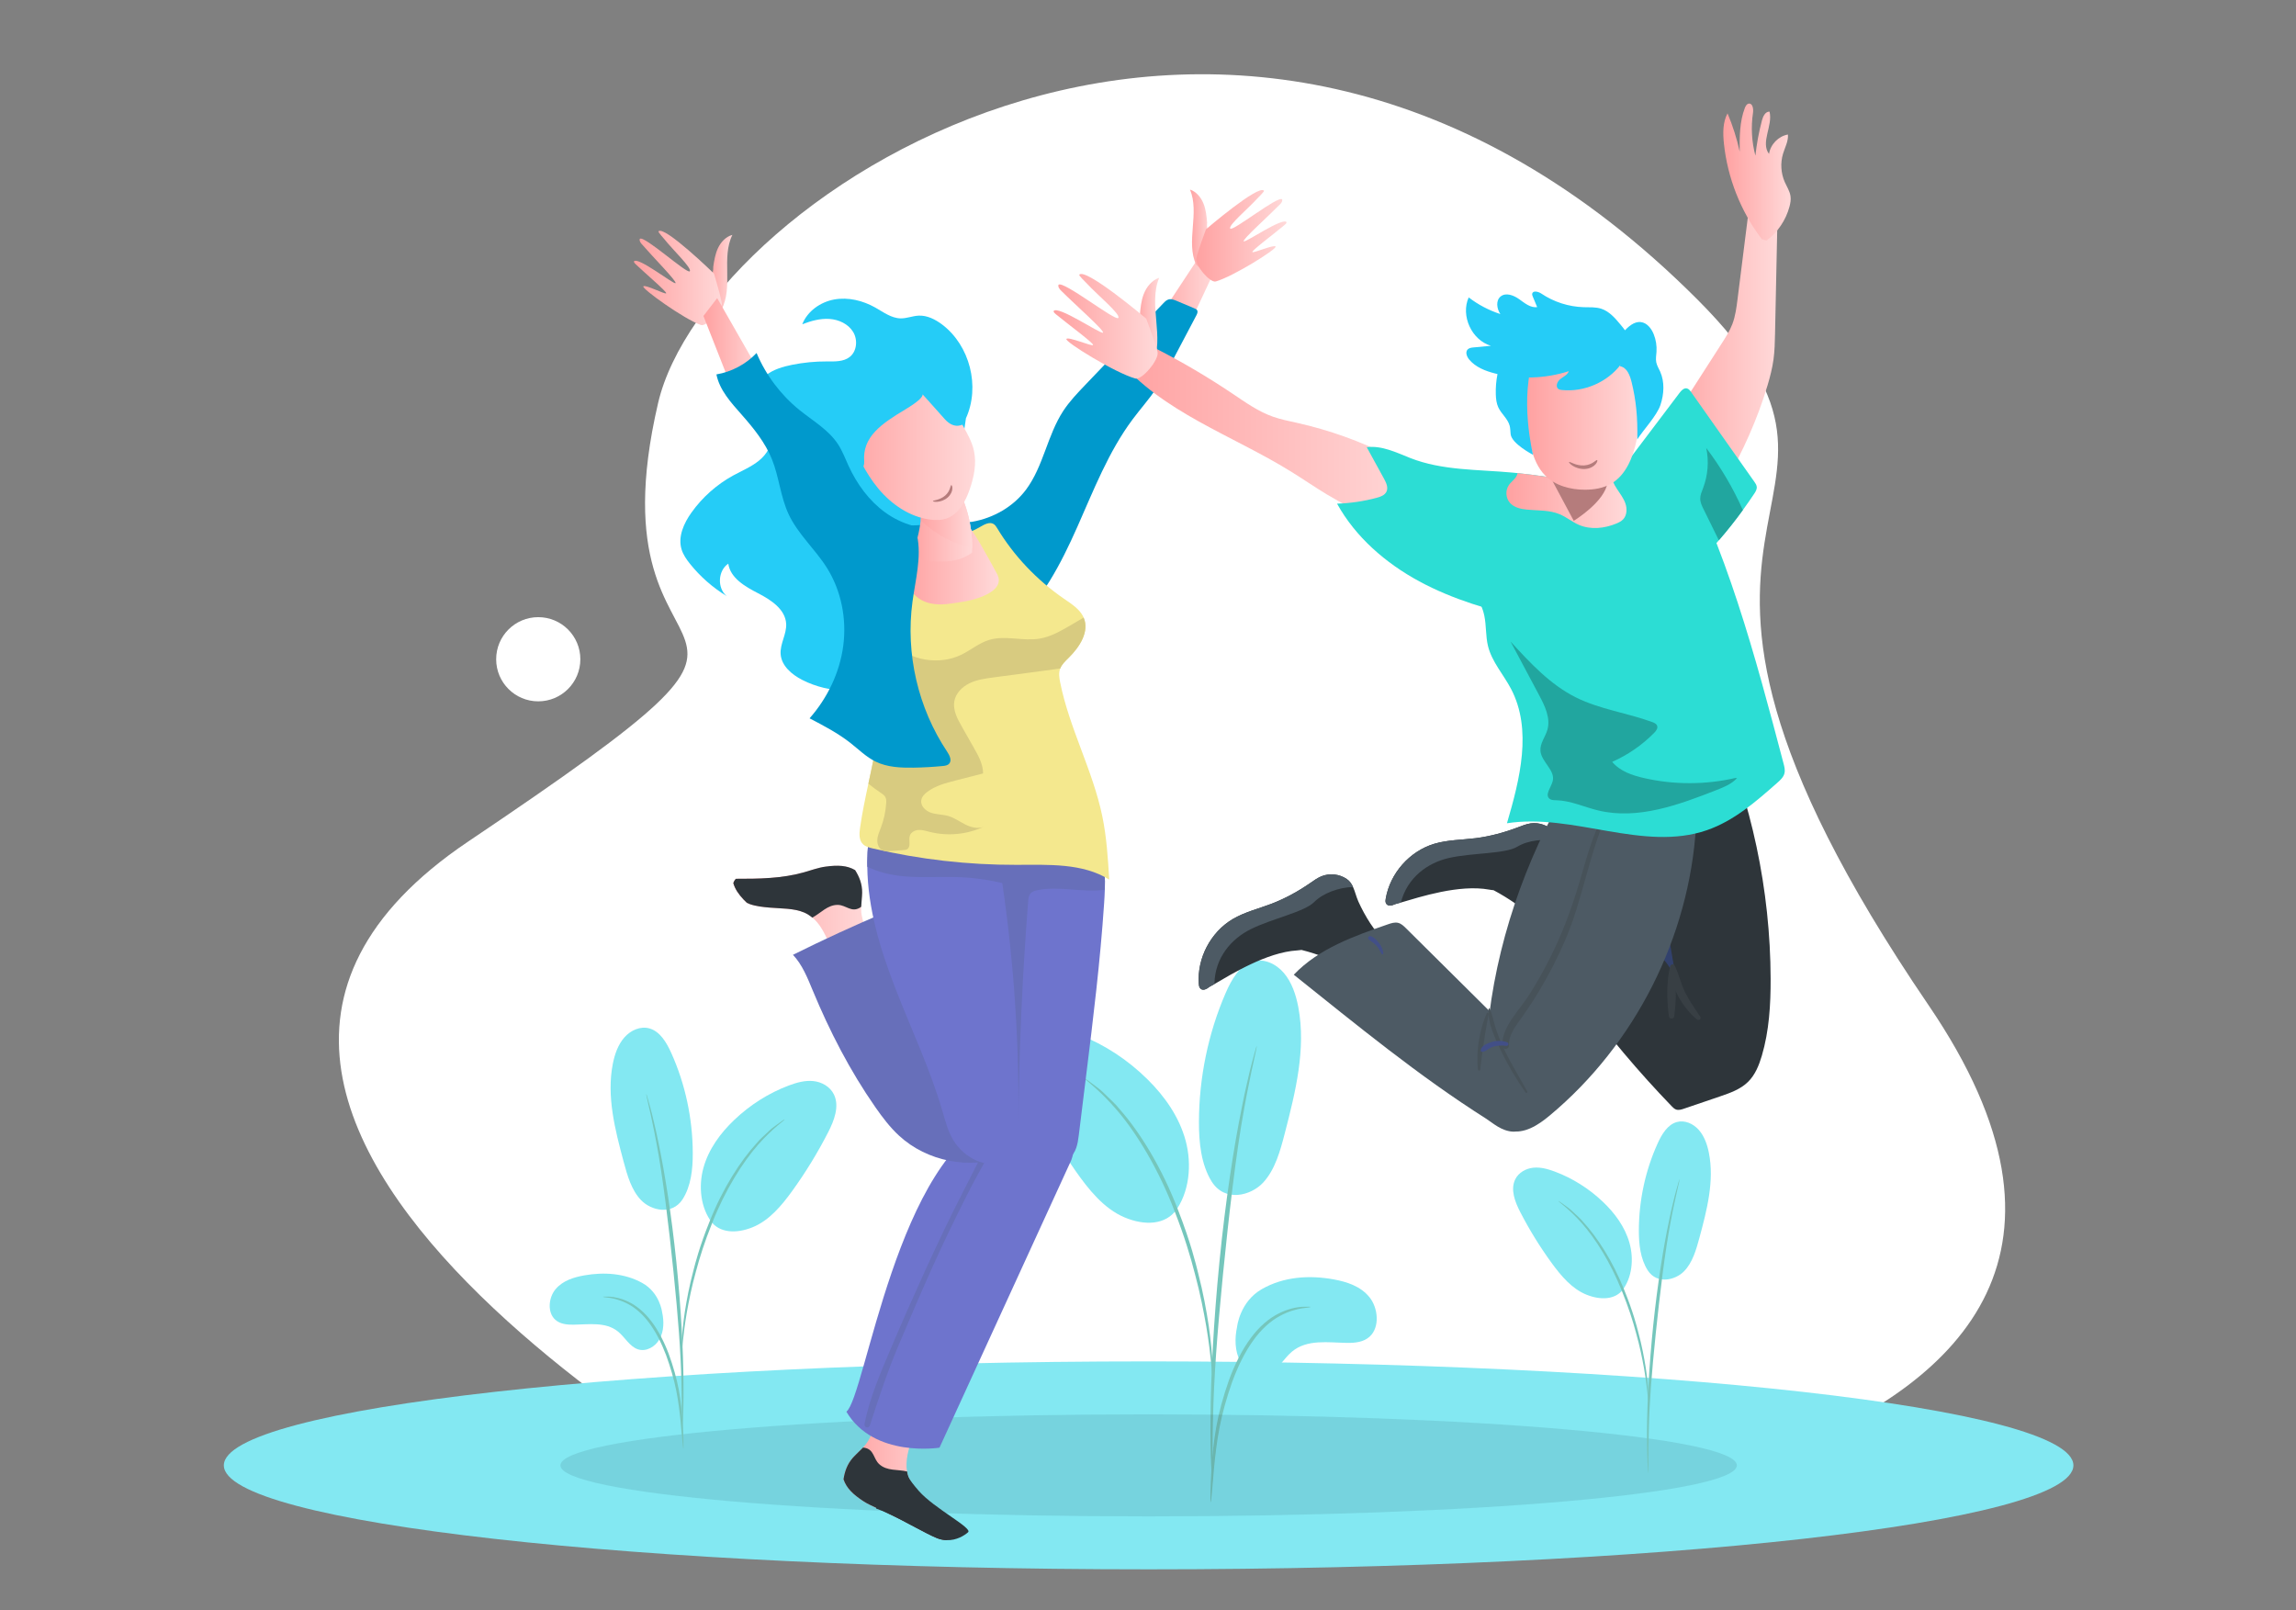 <?xml version="1.0" encoding="utf-8"?>
<!-- Generator: Adobe Illustrator 15.0.0, SVG Export Plug-In . SVG Version: 6.00 Build 0)  -->
<!DOCTYPE svg PUBLIC "-//W3C//DTD SVG 1.1//EN" "http://www.w3.org/Graphics/SVG/1.1/DTD/svg11.dtd">
<svg version="1.1" id="Capa_1" xmlns="http://www.w3.org/2000/svg" xmlns:xlink="http://www.w3.org/1999/xlink" x="0px" y="0px"
	 width="442px" height="310px" viewBox="0 0 442 310" enable-background="new 0 0 442 310" xml:space="preserve">
<rect x="0" y="0" width="442" height="310" fill="#808080" stroke="none"/>
<path fill="#FFFFFF" d="M156.675,295.188c0,0-149.033-77.684-66.567-133.174c76.972-51.788,22.298-23.188,36.588-84.453
	c9.313-39.912,111.265-108.742,200.021-19.956c42.25,42.262-22.521,37.446,44.556,135.909
	c64.203,94.246-102.16,100.691-102.16,100.691L156.675,295.188z"/>
<path fill="#83E8F2" d="M43.091,282.087c0,11.056,79.708,20.016,178.03,20.016c98.321,0,178.028-8.96,178.028-20.016
	c0-11.054-79.707-20.014-178.028-20.014C122.798,262.073,43.091,271.033,43.091,282.087"/>
<path fill="#83E8F2" d="M242.904,248.165c4.217-2.42,9.183-2.733,13.862-1.874c2.518,0.462,5.135,1.301,6.847,3.398
	c1.715,2.103,2.037,5.8,0.071,7.604c-1.169,1.073-2.8,1.234-4.314,1.216c-3.664-0.046-7.731-0.765-10.659,1.688
	c-1.669,1.398-2.781,3.724-4.778,4.412c-1.956,0.674-4.159-0.608-5.196-2.569c-1.032-1.961-1.066-4.411-0.586-6.621
	C238.147,255.42,238.656,250.602,242.904,248.165"/>
<path fill="#83E8F2" d="M233.243,227.428c2.576,4.096,7.588,2.738,9.909,0.238c2.325-2.498,3.308-6.121,4.2-9.576
	c2.042-7.893,4.104-16.174,2.584-24.21c-0.455-2.405-1.263-4.802-2.782-6.583c-1.518-1.783-3.854-2.844-5.987-2.217
	c-2.524,0.742-4.1,3.494-5.232,6.111c-3.335,7.692-5.103,16.227-5.127,24.769C230.796,219.949,231.219,224.134,233.243,227.428"/>
<path fill="#83E8F2" d="M226.162,233.303c2.799-3.693,3.331-9.082,2.086-13.712c-1.246-4.628-4.063-8.567-7.306-11.778
	c-3.804-3.771-8.271-6.703-13.075-8.584c-1.896-0.736-3.888-1.319-5.886-1.107c-1.994,0.212-4.003,1.347-4.935,3.318
	c-1.376,2.92-0.06,6.459,1.37,9.352c2.514,5.088,5.389,9.957,8.59,14.546c2.575,3.688,5.522,7.331,9.449,8.999
	c3.923,1.669,8,1.473,10.08-1.555"/>
<path fill="#75C6BC" d="M233.068,289.2c0.051,0.002,0.126-0.661,0.234-1.86c0.117-1.354,0.266-3.056,0.443-5.078
	c0.212-2.137,0.49-4.682,1.024-7.449c0.531-2.762,1.365-5.756,2.438-8.789c1.104-3.021,2.457-5.765,4.037-7.957
	c1.564-2.2,3.39-3.797,5.104-4.719c1.708-0.938,3.239-1.315,4.298-1.488c1.068-0.118,1.666-0.215,1.666-0.269
	c0-0.052-0.598-0.061-1.692-0.028c-1.09,0.082-2.687,0.39-4.482,1.297c-1.806,0.893-3.74,2.513-5.384,4.763
	c-1.657,2.237-3.061,5.042-4.188,8.11c-1.087,3.093-1.908,6.115-2.417,8.938c-0.506,2.819-0.736,5.392-0.892,7.544
	c-0.146,2.155-0.199,3.901-0.228,5.108C233.009,288.527,233.021,289.195,233.068,289.2"/>
<path fill="#75C6BC" d="M233.384,285.292c0.021-0.001,0.038-0.299,0.045-0.862c-0.002-0.65-0.004-1.466-0.007-2.47
	c-0.005-2.144-0.003-5.244,0.1-9.073c0.17-7.658,0.766-15.898,1.907-27.52c1.085-10.926,2.54-23.641,4.078-31.909
	c0.331-1.879,0.662-3.571,0.974-5.054c0.297-1.485,0.555-2.766,0.797-3.801c0.212-0.978,0.386-1.771,0.521-2.399
	c0.108-0.552,0.161-0.845,0.136-0.853c-0.021-0.01-0.114,0.271-0.269,0.813c-0.169,0.619-0.386,1.402-0.646,2.363
	c-0.286,1.022-0.578,2.299-0.913,3.777c-0.349,1.475-0.715,3.161-1.076,5.041c-1.52,7.489-3.129,17.959-4.282,29.605
	c-1.147,11.645-1.666,22.248-1.71,29.925c-0.04,3.836,0.029,6.942,0.118,9.088c0.057,1.003,0.103,1.818,0.138,2.47
	C233.328,284.999,233.359,285.295,233.384,285.292"/>
<path fill="#75C6BC" d="M233.43,264.846c0.048-0.003,0.04-0.921-0.018-2.58c-0.084-1.658-0.29-4.055-0.709-6.988
	c-0.445-2.93-1.068-6.402-2.044-10.182c-0.426-1.727-1.417-5.863-3.828-12.047c-3.179-8.378-7.49-15.225-11.242-19.467
	c-0.881-1.127-1.861-1.939-2.646-2.734c-0.402-0.383-0.764-0.761-1.13-1.063c-0.367-0.279-0.71-0.543-1.023-0.787
	c-1.236-0.938-1.931-1.436-1.952-1.391c-0.112,0.168,2.766,2.053,6.396,6.352c3.62,4.289,7.814,11.092,10.964,19.396
	c1.76,4.504,2.982,8.522,3.853,11.938c1.004,3.74,1.671,7.182,2.174,10.08c0.479,2.902,0.757,5.273,0.924,6.918
	C233.281,263.936,233.381,264.848,233.43,264.846"/>
<g opacity="0.1">
	<g>
		<g>
			<g>
				<g>
					<defs>
						<rect id="SVGID_1_" x="107.883" y="272.266" width="226.478" height="19.646"/>
					</defs>
					<clipPath id="SVGID_2_">
						<use xlink:href="#SVGID_1_"  overflow="visible"/>
					</clipPath>
					<path clip-path="url(#SVGID_2_)" fill="#001627" d="M334.36,282.088c0,5.424-50.696,9.821-113.236,9.821
						c-62.539,0-113.238-4.397-113.238-9.821c0-5.425,50.7-9.822,113.238-9.822C283.662,272.266,334.36,276.663,334.36,282.088"/>
				</g>
			</g>
		</g>
	</g>
</g>
<linearGradient id="SVGID_3_" gradientUnits="userSpaceOnUse" x1="-74.827" y1="-206.088" x2="-54.873" y2="-206.088" gradientTransform="matrix(1 0 0 -1 237.209 79.111)">
	<stop  offset="0" style="stop-color:#FFA1A1"/>
	<stop  offset="0.005" style="stop-color:#FFA1A1"/>
	<stop  offset="1" style="stop-color:#FFD9D9"/>
</linearGradient>
<path fill="url(#SVGID_3_)" d="M182.322,294.572c0.02,0.324,0.02,0.65,0,0.977c-0.008,0.122-0.008,0.245-0.021,0.366
	c0,0.041,0,0.081-0.008,0.132c-0.007,0.13-0.024,0.268-0.049,0.398v0.041c-0.604-0.021-1.229-0.133-1.885-0.398
	c-2.134-0.872-5.842-3.079-9.065-4.593c-0.019,0-0.024-0.009-0.04-0.017c-0.368-0.203-0.734-0.387-1.108-0.563
	c-0.479-0.229-0.97-0.435-1.458-0.649c-0.432-0.188-0.854-0.385-1.263-0.597c-0.204-0.099-0.408-0.205-0.604-0.315
	c-0.202-0.114-0.404-0.233-0.608-0.367c-1.906-1.254-3.244-2.459-3.829-4.217c0.228-1.49,0.701-2.914,1.824-4.179
	c0.392-0.424,0.791-0.806,1.182-1.188c0.139-0.131,0.261-0.252,0.391-0.383c0.114-0.112,0.229-0.229,0.345-0.352
	c0.383-0.406,0.74-0.854,1.051-1.384c0.604-1.06,1.043-2.207,1.426-3.371l7.088,2.874c-0.83,2.133-1.425,4.413-1.091,6.473v0.01
	c0.057,0.373,0.146,0.732,0.277,1.092c0.008,0.01,0.008,0.016,0.017,0.022c0.024,0.097,0.065,0.204,0.114,0.302
	c0.032,0.105,0.082,0.203,0.13,0.301c0.961,1.986,2.876,3.503,4.384,5.063c0.897,0.937,1.817,1.906,2.469,3.039
	c0.1,0.171,0.188,0.365,0.276,0.577C182.281,293.973,182.306,294.271,182.322,294.572"/>
<path fill="#2E353A" d="M182.322,294.572c0.02,0.324,0.02,0.65,0,0.977c-0.008,0.122-0.008,0.245-0.021,0.366
	c0,0.041,0,0.081-0.008,0.132c-0.007,0.13-0.024,0.268-0.049,0.398v0.041c-0.604-0.021-1.229-0.133-1.885-0.398
	c-2.134-0.872-5.842-3.079-9.065-4.593c-0.019,0-0.024-0.009-0.04-0.017c-0.368-0.203-0.734-0.387-1.108-0.563
	c-0.479-0.229-0.97-0.435-1.458-0.649c-0.432-0.188-0.854-0.385-1.263-0.597c-0.204-0.099-0.408-0.205-0.604-0.315
	c-0.202-0.114-0.404-0.233-0.608-0.367c-1.906-1.254-3.244-2.459-3.829-4.217c0.228-1.49,0.701-2.914,1.824-4.179
	c0.392-0.424,0.791-0.806,1.182-1.188c0.13-0.12,0.261-0.252,0.391-0.383c0.114-0.112,0.229-0.229,0.345-0.352
	c0.098,0.007,0.193,0.007,0.293,0.023c1.891,0.334,1.686,2.117,2.843,3.168c1.476,1.353,3.537,0.969,5.337,1.397h0.008
	c0.065,0.386,0.155,0.759,0.285,1.124c0.033,0.104,0.065,0.204,0.114,0.305c0.032,0.104,0.082,0.199,0.13,0.301
	c0.961,1.986,2.876,3.5,4.384,5.063c0.897,0.938,1.817,1.906,2.469,3.039c0.1,0.171,0.188,0.365,0.276,0.577
	C182.281,293.973,182.306,294.271,182.322,294.572"/>
<path fill="#2E353A" d="M186.364,294.963c-0.698,0.619-2.224,1.596-4.124,1.523c-0.602-0.021-1.229-0.133-1.882-0.398
	c-2.134-0.872-5.842-3.079-9.065-4.593c-0.019,0-0.024-0.009-0.04-0.017c-0.932-0.439-1.813-0.822-2.607-1.092l0.041-0.121
	l1.688-4.666l4.22-2.328c-0.041,0.041-0.188,0.26,0.277,1.092c0.008,0.008,0.008,0.015,0.017,0.023
	c0.317,0.563,0.92,1.397,2.004,2.637C179.845,290.387,187.284,294.148,186.364,294.963"/>
<path fill="#B57C7C" d="M178.791,95.107c0.021-0.178,1.561-0.023,2.857-0.924c1.306-0.897,1.396-2.175,1.611-2.164
	c0.1-0.006,0.239,0.313,0.148,0.846c-0.087,0.524-0.464,1.264-1.261,1.814c-0.797,0.55-1.742,0.725-2.383,0.7
	C179.12,95.359,178.767,95.188,178.791,95.107"/>
<linearGradient id="SVGID_4_" gradientUnits="userSpaceOnUse" x1="-15.937" y1="20.962" x2="-3.542" y2="20.962" gradientTransform="matrix(1 0 0 -1 237.209 79.111)">
	<stop  offset="0" style="stop-color:#FFA1A1"/>
	<stop  offset="0.005" style="stop-color:#FFA1A1"/>
	<stop  offset="1" style="stop-color:#FFD9D9"/>
</linearGradient>
<polyline fill="url(#SVGID_4_)" points="233.667,52.421 226.618,67.473 221.273,63.956 231.244,48.825 "/>
<path fill="#6E74CD" d="M206.242,223.302c-3.382,7.341-25.381,55.378-25.381,55.378s-12.628,2.035-17.925-6.922
	c3.666-2.85,9.777-49.667,29.332-56.588C211.825,208.249,206.242,223.302,206.242,223.302"/>
<path fill="#676FBA" d="M193.409,215.057c-3.154,4.416-5.536,9.575-8.021,14.389c-2.571,4.994-4.973,10.07-7.306,15.182
	c-2.232,4.896-4.405,9.816-6.505,14.771c-2.002,4.726-4.163,9.656-5.153,14.713c-0.132,0.677,0.824,0.949,1.038,0.287
	c1.686-5.246,3.383-10.387,5.538-15.472c2.054-4.848,4.121-9.692,6.271-14.497c2.19-4.892,4.528-9.715,6.94-14.496
	c2.463-4.889,5.438-9.609,7.648-14.605C194.002,215.014,193.609,214.775,193.409,215.057"/>
<linearGradient id="SVGID_5_" gradientUnits="userSpaceOnUse" x1="-100.889" y1="26.038" x2="-96.218" y2="26.038" gradientTransform="matrix(1 0 0 -1 237.209 79.111)">
	<stop  offset="0" style="stop-color:#FFA1A1"/>
	<stop  offset="0.005" style="stop-color:#FFA1A1"/>
	<stop  offset="1" style="stop-color:#FFD9D9"/>
</linearGradient>
<path fill="url(#SVGID_5_)" d="M136.42,55.594c0.229-1.571,0.957-2.911,0.886-4.244c0.183-1.228,0.384-2.467,0.911-3.586
	c0.551-1.174,1.52-2.218,2.774-2.545c-2.179,4.388,0.229,10.071-2.104,14.381l-1.769,1.328
	C136.49,59.255,136.135,57.545,136.42,55.594"/>
<linearGradient id="SVGID_6_" gradientUnits="userSpaceOnUse" x1="-115.174" y1="25.6" x2="-98.248" y2="25.6" gradientTransform="matrix(1 0 0 -1 237.209 79.111)">
	<stop  offset="0" style="stop-color:#FFA1A1"/>
	<stop  offset="0.005" style="stop-color:#FFA1A1"/>
	<stop  offset="1" style="stop-color:#FFD9D9"/>
</linearGradient>
<path fill="url(#SVGID_6_)" d="M137.449,52.664c0,0-9.53-9.279-10.68-8.134c-0.143,0.115,1.007,1.367,1.111,1.5
	c1.634,2.063,5.417,5.643,4.899,6.196c-0.518,0.555-8.775-6.949-9.603-6.255c-0.153,0.35,0.114,0.73,0.364,1.018
	c2.167,2.506,6.812,7.199,6.501,7.515c-0.311,0.317-7.318-5.23-8.008-4.175c0.014,0.209,0.173,0.374,0.324,0.518
	c1.962,1.869,6.031,5.317,5.887,5.607c-0.146,0.29-4.06-1.756-4.396-1.327c-0.337,0.43,7.771,6.264,11.07,7.433
	c1.082,0.384,4.184-2.852,4.036-4.124C138.814,57.163,137.449,52.664,137.449,52.664"/>
<linearGradient id="SVGID_7_" gradientUnits="userSpaceOnUse" x1="-101.792" y1="12.274" x2="-90.152" y2="12.274" gradientTransform="matrix(1 0 0 -1 237.209 79.111)">
	<stop  offset="0" style="stop-color:#FFA1A1"/>
	<stop  offset="0.005" style="stop-color:#FFA1A1"/>
	<stop  offset="1" style="stop-color:#FFD9D9"/>
</linearGradient>
<polyline fill="url(#SVGID_7_)" points="135.417,60.823 141.502,76.289 147.058,73.116 138.064,57.386 "/>
<linearGradient id="SVGID_8_" gradientUnits="userSpaceOnUse" x1="-8.119" y1="34.653" x2="-4.182" y2="34.653" gradientTransform="matrix(1 0 0 -1 237.209 79.111)">
	<stop  offset="0" style="stop-color:#FFA1A1"/>
	<stop  offset="0.005" style="stop-color:#FFA1A1"/>
	<stop  offset="1" style="stop-color:#FFD9D9"/>
</linearGradient>
<path fill="url(#SVGID_8_)" d="M232.996,47.14c-0.13-1.583-0.771-2.965-0.615-4.292c-0.104-1.236-0.229-2.485-0.687-3.636
	c-0.476-1.206-1.376-2.311-2.604-2.715c1.896,4.518-0.865,10.036,1.188,14.484l1.685,1.439
	C232.695,50.789,233.156,49.106,232.996,47.14"/>
<linearGradient id="SVGID_9_" gradientUnits="userSpaceOnUse" x1="-6.945" y1="33.716" x2="10.471" y2="33.716" gradientTransform="matrix(1 0 0 -1 237.209 79.111)">
	<stop  offset="0" style="stop-color:#FFA1A1"/>
	<stop  offset="0.005" style="stop-color:#FFA1A1"/>
	<stop  offset="1" style="stop-color:#FFD9D9"/>
</linearGradient>
<path fill="url(#SVGID_9_)" d="M232.154,44.15c0,0,10.1-8.66,11.169-7.445c0.139,0.125-1.091,1.302-1.202,1.427
	c-1.764,1.959-5.765,5.29-5.282,5.875c0.479,0.585,9.198-6.382,9.979-5.638c0.128,0.359-0.161,0.723-0.429,0.994
	c-2.321,2.363-7.253,6.754-6.964,7.089c0.288,0.336,7.634-4.759,8.257-3.661c-0.028,0.205-0.2,0.36-0.358,0.494
	c-2.073,1.742-6.354,4.927-6.228,5.225c0.126,0.299,4.161-1.497,4.469-1.047c0.313,0.45-8.147,5.761-11.518,6.72
	c-1.104,0.314-3.995-3.109-3.769-4.369C230.507,48.555,232.154,44.15,232.154,44.15"/>
<linearGradient id="SVGID_10_" gradientUnits="userSpaceOnUse" x1="-96.047" y1="-95.337" x2="-70.165" y2="-95.337" gradientTransform="matrix(1 0 0 -1 237.209 79.111)">
	<stop  offset="0" style="stop-color:#FFA1A1"/>
	<stop  offset="0.005" style="stop-color:#FFA1A1"/>
	<stop  offset="1" style="stop-color:#FFD9D9"/>
</linearGradient>
<path fill="url(#SVGID_10_)" d="M165.902,176.287c-0.304-1.547,0.05-2.891,0.067-4.438c0.024-1.688-0.547-3.072-1.356-4.352
	c-1.597-0.939-3.396-0.975-5.655-0.673c-1.45,0.192-2.832,0.717-4.24,1.112c-4.229,1.191-8.671,1.244-13.066,1.235
	c-0.246,0.269-0.401,0.542-0.488,0.817c0.322,1.191,1.104,2.253,1.965,3.164c0.206,0.22,0.422,0.429,0.64,0.639
	c0.205,0.104,0.404,0.193,0.59,0.26c1.232,0.428,2.565,0.559,3.854,0.672c2.161,0.194,4.604,0.09,6.63,0.955
	c2.516,1.073,3.958,3.775,4.963,6.561l7.24-2.473C166.565,178.643,166.138,177.484,165.902,176.287"/>
<path fill="#2E353A" d="M156.371,176.646c1.642-0.858,2.947-2.502,4.954-2.449c1.562,0.039,2.575,1.521,4.227,0.529
	c0.085-0.053,0.157-0.112,0.236-0.17c0.031-0.891,0.17-1.763,0.183-2.707c0.023-1.688-0.549-3.072-1.356-4.352
	c-1.597-0.938-3.396-0.975-5.657-0.673c-1.448,0.19-2.83,0.717-4.239,1.112c-4.229,1.189-8.67,1.244-13.066,1.235
	c-0.246,0.269-0.4,0.542-0.487,0.817c0.321,1.191,1.104,2.253,1.964,3.164c0.206,0.22,0.422,0.43,0.64,0.639
	c0.204,0.104,0.404,0.193,0.59,0.26c1.232,0.428,2.564,0.559,3.854,0.672c2.161,0.194,4.604,0.09,6.63,0.955
	C155.404,175.926,155.907,176.26,156.371,176.646"/>
<path fill="#6E74CD" d="M212.686,171.273c-0.022,0.9-0.082,1.8-0.139,2.692c-0.741,11.063-2.093,22.073-3.455,33.073
	c-0.473,3.835-0.945,7.67-1.418,11.505c-0.195,1.612-0.505,3.419-1.841,4.351c-0.638,0.445-1.417,0.615-2.175,0.779
	c-2.665,0.568-5.867,0.979-7.719-1.01c-0.889-0.962-1.247-2.288-1.563-3.561c-4.205-17.008-6.563-34.48-7.008-51.996l2.681-4.504
	l0.83-1.392c0.863-0.7,1.793-1.319,2.771-1.856c2.331-1.275,4.933-2.074,7.586-2.303c1.893-0.162,3.854-0.023,5.572,0.766
	c1.337,0.609,2.438,1.578,3.316,2.742c0.953,1.267,1.629,2.771,2.021,4.311C212.686,166.958,212.758,169.116,212.686,171.273"/>
<path fill="#676FBA" d="M193.508,222.643c-6.841,2.545-15.053,0.937-20.422-4.011c-1.754-1.614-3.203-3.532-4.567-5.487
	c-4.876-6.99-8.801-14.608-12.064-22.479c-1.012-2.43-1.997-4.949-3.803-6.861c5.854-2.91,11.793-5.645,17.813-8.197
	c1.854-0.787,3.837-1.571,5.834-1.282"/>
<path fill="#6E74CD" d="M195.803,218.807c-0.415,1.688-1,3.484-2.427,4.471c-1.523,1.061-3.617,0.89-5.32,0.164
	c-1.931-0.82-3.569-2.306-4.628-4.111c-0.97-1.661-1.451-3.559-1.988-5.396c-2.347-8.078-5.979-15.707-9.019-23.539
	c-2.937-7.559-5.37-15.473-5.46-23.558c-0.008-0.302-0.008-0.604-0.008-0.903c0.022-2.522,0.282-5.05,0.921-7.49
	c0.22-0.832,0.479-1.65,0.79-2.459c0.603-1.604,1.377-3.145,2.298-4.583l15.619,5.956c0.375,0.354,0.739,0.729,1.092,1.111
	c3.145,3.383,5.369,7.541,6.857,11.945c0.387,1.091,0.712,2.207,0.995,3.322c1.559,6.104,1.907,12.455,2.11,18.748
	C197.931,201.311,197.922,210.241,195.803,218.807"/>
<path fill="#676FBA" d="M194.531,170.41c-3.158-0.887-6.437-1.407-9.72-1.549c-3.565-0.146-7.161,0.156-10.723-0.162
	c-2.452-0.219-4.945-0.764-7.129-1.862c-0.008-0.302-0.008-0.603-0.008-0.905c0.022-2.521,0.282-5.049,0.921-7.49
	c0.22-0.832,0.479-1.65,0.79-2.459c1.255-0.029,2.51,0.019,3.757,0.093c5.146,0.313,10.258,1.114,15.251,2.394
	C190.817,161.846,193.042,166.005,194.531,170.41"/>
<path fill="#676FBA" d="M212.686,171.273c-4.164,0.603-8.65-0.742-12.866,0.063c-0.534,0.1-1.104,0.264-1.458,0.686
	c-0.334,0.405-0.391,0.971-0.431,1.498c-1.108,14.068-1.735,28.172-1.883,42.28c0.188-17.567-1.205-35.155-4.155-52.483
	l-1.841-0.707l-18.488-7.084c4.563-0.568,9.084,0.945,13.542,2.096c2.813,0.727,5.671,1.311,8.546,1.74
	c4.346,0.678,8.729,1.011,13.118,1.011c1.117,0,2.268-0.017,3.356,0.194c0.953,1.266,1.629,2.77,2.021,4.31
	C212.686,166.958,212.758,169.116,212.686,171.273"/>
<path fill="#25CCF7" d="M185.951,80.526c2.777-6.108,0.77-14.017-4.591-18.061c-1.313-0.989-2.882-1.782-4.521-1.703
	c-1.162,0.054-2.278,0.542-3.44,0.527c-1.808-0.021-3.351-1.216-4.928-2.1c-2.372-1.327-5.17-2.021-7.847-1.542
	c-2.681,0.48-5.183,2.249-6.181,4.776c1.678-0.646,3.45-1.147,5.24-1.026c1.791,0.123,3.607,0.958,4.545,2.487
	c0.938,1.527,0.742,3.771-0.685,4.859c-1.199,0.914-2.847,0.844-4.355,0.835c-2.241-0.012-4.484,0.205-6.687,0.646
	c-1.796,0.359-3.61,0.893-5.054,2.017c-1.446,1.124-2.46,2.946-2.189,4.755c0.369,2.472,2.911,4.197,3.254,6.672
	c0.268,1.912-0.893,3.775-2.388,4.995c-1.497,1.219-3.316,1.956-5.007,2.887c-3.149,1.73-5.9,4.177-7.989,7.1
	c-1.477,2.065-2.655,4.659-1.925,7.09c0.313,1.043,0.955,1.956,1.635,2.808c1.967,2.453,4.366,4.56,7.052,6.194
	c-1.858-1.541-1.691-4.891,0.313-6.239c0.396,2.771,3.224,4.407,5.714,5.688c2.489,1.281,5.27,3.087,5.429,5.882
	c0.114,1.999-1.219,3.88-1.063,5.877c0.174,2.249,2.165,3.918,4.176,4.944c5.25,2.679,11.762,2.736,17.057,0.144
	c0.36-0.175,0.761-0.434,0.775-0.833c0.008-0.248-0.143-0.469-0.271-0.678c-2.289-3.67-0.538-8.581,2.167-11.956
	s6.316-6.056,8.396-9.848c1.928-3.516,2.338-7.83,1.104-11.646"/>
<path fill="#0099CC" d="M194.724,120.792c5.842-5.133,9.512-12.256,12.669-19.36s5.992-14.46,10.638-20.695
	c1.479-1.986,3.137-3.841,4.53-5.884c1.245-1.821,2.278-3.776,3.311-5.727c1.479-2.804,2.96-5.61,4.438-8.415
	c0.165-0.309,0.329-0.693,0.146-0.991c-0.109-0.183-0.319-0.276-0.519-0.358c-1.144-0.483-2.288-0.965-3.431-1.447
	c-0.489-0.207-1.026-0.416-1.538-0.274c-0.411,0.114-0.726,0.435-1.021,0.743c-5.019,5.246-10.032,10.492-15.051,15.74
	c-1.508,1.577-3.022,3.166-4.218,4.992c-3.049,4.666-3.8,10.595-7.111,15.079c-2.461,3.332-6.297,5.524-10.378,6.245
	c-1.563,0.277-13.175,0.751-13.379,0.82c-0.204,0.067-6.313,14.927-6.313,14.927l8.215,7.191l18.875-2.307"/>
<path fill="#F4E88E" d="M213.533,169.328c-5.096-3.208-11.732-2.852-17.868-2.842c-9.32,0.022-18.645-1.043-27.688-3.166
	c-0.644-0.156-1.311-0.326-1.792-0.76c-0.847-0.765-0.782-2.035-0.627-3.135c0.407-2.857,1.002-5.716,1.613-8.567
	c1.695-7.905,3.528-15.803,1.809-23.596c-0.007-0.024-0.007-0.041-0.016-0.064c-0.807-3.64-2.379-7.116-3.047-10.78
	c-0.677-3.655-0.313-7.76,2.305-10.561l6.339-2.394c4.783,1.131,10.046,0.358,14.229-2.093c0.757-0.447,1.727-0.952,2.477-0.505
	c0.317,0.188,0.513,0.513,0.701,0.814c3.202,5.317,7.626,9.982,12.882,13.598c1.442,0.993,3.022,1.987,3.731,3.533
	c0.017,0.024,0.022,0.057,0.029,0.082c1.157,2.662-0.758,5.651-2.891,7.743c-0.628,0.619-1.304,1.246-1.614,2.052
	c-0.016,0.032-0.029,0.057-0.041,0.089c-0.285,0.822-0.146,1.718,0.025,2.573c1.751,8.818,6.298,16.977,8.114,25.789
	C213.036,161.152,213.289,165.249,213.533,169.328"/>
<path fill="#D8CB80" d="M205.72,126.638c-0.628,0.619-1.304,1.246-1.614,2.052c-0.285,0.041-0.562,0.081-0.847,0.113
	c-4.001,0.537-8.01,1.067-12.021,1.604c-1.563,0.212-3.159,0.424-4.586,1.116c-1.427,0.684-2.673,1.93-2.939,3.484
	c-0.293,1.693,0.579,3.338,1.426,4.828c0.791,1.385,1.573,2.769,2.355,4.153c0.869,1.523,1.76,3.143,1.76,4.902
	c-1.751,0.448-3.512,0.903-5.271,1.351c-1.915,0.489-3.878,1.002-5.466,2.191c-0.546,0.407-1.067,0.944-1.166,1.621
	c-0.172,1.099,0.839,2.063,1.898,2.409c1.059,0.351,2.208,0.31,3.272,0.611c1.189,0.342,2.208,1.091,3.316,1.645
	c1.105,0.554,2.436,0.911,3.566,0.415c-3.232,1.521-6.989,1.881-10.452,1.001c-0.692-0.178-1.396-0.407-2.104-0.366
	c-0.717,0.041-1.475,0.424-1.695,1.106c-0.282,0.864,0.271,2.069-0.485,2.582c-0.229,0.155-0.521,0.179-0.798,0.194
	c-0.864,0.064-1.723,0.123-2.575,0.188c-0.449,0.025-0.913,0.059-1.329-0.113c-0.769-0.31-1.124-1.229-1.075-2.06
	c0.041-0.824,0.407-1.597,0.701-2.371c0.57-1.497,0.912-3.094,1.01-4.698c0.025-0.374,0.032-0.772-0.139-1.115
	c-0.188-0.375-0.545-0.619-0.891-0.847c-0.813-0.555-1.638-1.14-2.401-1.775c1.692-7.905,3.525-15.803,1.81-23.596l2.724-3.598
	c3.373,3.501,9.084,4.495,13.44,2.336c1.777-0.879,3.333-2.215,5.227-2.801c3.129-0.969,6.542,0.285,9.768-0.261
	c2.119-0.35,4.025-1.457,5.883-2.531l2.59-1.515C209.769,121.557,207.855,124.546,205.72,126.638"/>
<linearGradient id="SVGID_11_" gradientUnits="userSpaceOnUse" x1="-63.463" y1="-29.83" x2="-44.93" y2="-29.83" gradientTransform="matrix(1 0 0 -1 237.209 79.111)">
	<stop  offset="0" style="stop-color:#FFA1A1"/>
	<stop  offset="0.005" style="stop-color:#FFA1A1"/>
	<stop  offset="1" style="stop-color:#FFD9D9"/>
</linearGradient>
<path fill="url(#SVGID_11_)" d="M186.51,101.531c0.543,0,3.53,5.428,5.433,8.956c1.9,3.528-4.753,5.156-7.062,5.429
	c-2.311,0.271-9.37,2.442-11.135-6.243"/>
<linearGradient id="SVGID_12_" gradientUnits="userSpaceOnUse" x1="-61.834" y1="-21.132" x2="-50.059" y2="-21.132" gradientTransform="matrix(1 0 0 -1 237.209 79.111)">
	<stop  offset="0" style="stop-color:#FFA1A1"/>
	<stop  offset="0.005" style="stop-color:#FFA1A1"/>
	<stop  offset="1" style="stop-color:#FFD9D9"/>
</linearGradient>
<path fill="url(#SVGID_12_)" d="M175.375,107.198c2.063,0.954,4.64,0.966,6.813,0.867c1.903-0.088,3.567-0.675,4.939-1.674
	c0.214-4.89-1.049-9.845-3.629-14.01l-6.431,0.87c0.771,4.528,0.234,9.269-1.528,13.509
	C175.481,106.903,175.425,107.049,175.375,107.198"/>
<linearGradient id="SVGID_13_" gradientUnits="userSpaceOnUse" x1="-60.139" y1="-19.849" x2="-50.057" y2="-19.849" gradientTransform="matrix(1 0 0 -1 237.209 79.111)">
	<stop  offset="0" style="stop-color:#FFA1A1"/>
	<stop  offset="0.005" style="stop-color:#FFA1A1"/>
	<stop  offset="1" style="stop-color:#FFD9D9"/>
</linearGradient>
<path fill="url(#SVGID_13_)" d="M177.25,100.167c2,1.905,4.337,3.423,6.943,4.436c0.969,0.375,1.957,0.674,2.958,0.936
	c0.04-4.611-1.225-9.234-3.652-13.157l-6.429,0.87C177.461,95.533,177.516,97.868,177.25,100.167"/>
<linearGradient id="SVGID_14_" gradientUnits="userSpaceOnUse" x1="-75.874" y1="-6.87" x2="-49.495" y2="-6.87" gradientTransform="matrix(1 0 0 -1 237.209 79.111)">
	<stop  offset="0" style="stop-color:#FFA1A1"/>
	<stop  offset="0.005" style="stop-color:#FFA1A1"/>
	<stop  offset="1" style="stop-color:#FFD9D9"/>
</linearGradient>
<path fill="url(#SVGID_14_)" d="M163.417,83.68c1.453,3.68,3.133,7.333,5.667,10.374c2.534,3.04,6.025,5.441,9.952,5.965
	c1.082,0.145,2.207,0.142,3.229-0.226c2.302-0.824,3.596-3.243,4.4-5.551c0.843-2.424,1.384-5.053,0.81-7.556
	c-0.37-1.617-1.188-3.093-1.995-4.545c-2.336-4.195-5.15-8.779-9.804-9.99c-3.864-1.006-7.96,0.688-11.168,3.066
	c-0.892,0.662-1.758,1.398-2.34,2.343c-1.09,1.772-1.021,4.067-0.312,6.023c0.708,1.956,1.979,3.647,3.234,5.308"/>
<path fill="#25CCF7" d="M185.551,81.577c0,0-1.719,1.322-3.704-0.925c-1.983-2.248-4.498-5.024-4.498-5.024s1.587,0.398-3.042,3.173
	c-4.63,2.776-8.334,5.288-7.938,10.047c0.396,4.757-17.196,9.12-17.196,9.12l6.746-20.225l13.758-7.402l7.143-2.511l3.176,0.131
	L185.551,81.577z"/>
<path fill="#0099CC" d="M182.334,144.702c-5.611-8.396-8.032-18.866-6.673-28.871c0.572-4.224,1.771-8.622,0.892-12.7
	c-0.276-0.65-0.53-1.309-0.854-1.934c-1.902-0.523-3.72-1.408-5.313-2.567c-3.109-2.26-5.438-5.48-7.041-8.973
	c-0.639-1.394-1.176-2.848-2.015-4.133c-1.825-2.798-4.861-4.514-7.455-6.617c-3.583-2.906-6.437-6.704-8.228-10.954
	c-2.042,2.156-4.799,3.626-7.729,4.122c0.599,3.016,2.799,5.417,4.835,7.721c2.309,2.617,4.552,5.378,5.854,8.614
	c1.375,3.417,1.646,7.219,3.201,10.558c1.787,3.839,5.112,6.735,7.368,10.32c2.779,4.415,3.836,9.835,3.161,15.006
	c-0.674,5.171-3.041,10.072-6.488,13.985c2.73,1.424,5.479,2.86,7.898,4.766c1.58,1.246,3.033,2.699,4.844,3.577
	c2.224,1.078,4.781,1.19,7.251,1.153c1.881-0.029,3.764-0.134,5.636-0.315c0.442-0.043,0.923-0.11,1.229-0.434
	C183.291,146.405,182.808,145.411,182.334,144.702"/>
<path fill="#2E353A" d="M230.781,189.384c0.019,0.298,0.056,0.599,0.238,0.832c0.451,0.582,1.199,0.255,1.834-0.259
	c0.271-0.146,0.582-0.32,0.936-0.525c3.277-1.896,10.075-6.129,15.938-6.474c0.31-0.017,0.583-0.056,0.828-0.092
	c3.287,0.817,6.543,2.224,6.543,2.224l-0.45,0.299c1.966,1.245,3.111,2.514,3.111,2.514s8.365-5.827,6.675-7.061
	c-1.688-1.238-3.739-4.63-4.931-7.281c-0.414-0.924-0.635-1.938-1.033-2.815c-0.274-0.613-0.642-1.146-1.215-1.537
	c-1.407-0.962-3.295-1.16-4.871-0.521c-0.787,0.328-1.467,0.823-2.164,1.308c-2.293,1.582-4.756,2.938-7.355,3.946
	c-2.535,0.974-5.229,1.613-7.566,2.988C233.052,179.45,230.428,184.464,230.781,189.384"/>
<path fill="#4D5A64" d="M230.781,189.384c0.019,0.298,0.056,0.599,0.238,0.832c0.451,0.582,1.199,0.255,1.834-0.259
	c0.271-0.146,0.582-0.32,0.936-0.525c0.065-5.061,3.249-8.695,6.958-10.545c4.071-2.041,10.319-3.316,12.23-5.229
	c1.719-1.719,4.677-2.816,7.492-2.916c-0.274-0.613-0.642-1.146-1.215-1.537c-1.407-0.962-3.295-1.16-4.871-0.52
	c-0.787,0.328-1.467,0.822-2.164,1.307c-2.293,1.582-4.756,2.941-7.355,3.949c-2.535,0.971-5.229,1.613-7.566,2.988
	C233.052,179.45,230.428,184.464,230.781,189.384"/>
<path fill="#2E353A" d="M266.768,172.982c-0.057,0.293-0.091,0.592,0.031,0.865c0.299,0.672,1.104,0.529,1.843,0.186
	c0.294-0.077,0.644-0.174,1.031-0.289c3.637-1.061,11.249-3.551,17.027-2.486c0.3,0.059,0.573,0.086,0.82,0.107
	c2.998,1.576,5.825,3.719,5.825,3.719l-0.509,0.182c1.612,1.678,2.423,3.185,2.423,3.185s9.514-3.667,8.167-5.267
	c-1.346-1.604-2.527-5.388-3.053-8.246c-0.184-0.998-0.152-2.037-0.329-2.982c-0.123-0.659-0.354-1.268-0.814-1.782
	c-1.137-1.271-2.924-1.913-4.604-1.664c-0.843,0.134-1.621,0.452-2.413,0.753c-2.605,0.99-5.32,1.727-8.085,2.086
	c-2.697,0.336-5.464,0.317-8.064,1.098C271.342,163.877,267.598,168.119,266.768,172.982"/>
<path fill="#4D5A64" d="M266.768,172.982c-0.057,0.293-0.091,0.592,0.031,0.865c0.299,0.672,1.104,0.529,1.843,0.186
	c0.294-0.077,0.644-0.174,1.031-0.289c1.271-4.896,5.229-7.67,9.271-8.583c4.445-1.011,10.816-0.761,13.132-2.159
	c2.076-1.262,5.216-1.624,7.973-1.05c-0.123-0.659-0.354-1.267-0.814-1.782c-1.137-1.27-2.924-1.913-4.604-1.664
	c-0.843,0.131-1.621,0.452-2.413,0.753c-2.605,0.99-5.32,1.724-8.085,2.084c-2.697,0.337-5.464,0.319-8.064,1.097
	C271.342,163.877,267.598,168.119,266.768,172.982"/>
<path fill="#2E353A" d="M330.327,138.713c6.873,15.602,10.48,32.628,10.533,49.674c0.018,5.004-0.278,10.063-1.696,14.859
	c-0.541,1.828-1.278,3.665-2.638,5.005c-1.47,1.453-3.5,2.164-5.459,2.829c-2.296,0.781-4.59,1.563-6.885,2.344
	c-0.495,0.169-1.035,0.337-1.527,0.162c-0.336-0.12-0.598-0.384-0.845-0.641c-6.332-6.563-12.221-13.547-17.613-20.896
	c-0.59-0.808-1.188-1.648-1.396-2.628c-0.212-0.996,0.004-2.028,0.214-3.026c1.921-9.139,3.326-18.481,6.971-27.082
	c3.648-8.6,9.955-16.57,18.734-19.774"/>
<path fill="#32416D" d="M321.023,179.139c0.191,0.572,2.104,12.228,2.104,12.228s-0.957-7.644-5.926-8.216"/>
<path fill="#4D5A64" d="M326.496,159.053c-1.287,21.357-11.733,42.01-28.183,55.706c-2.206,1.839-4.982,3.655-7.746,2.869
	c-3.693-1.054-4.624-5.808-4.641-9.647c-0.07-16.722,4.261-33.322,11.573-48.364c1.752-3.603,4.033-7.434,7.854-8.637
	c3.675-1.158,7.59,0.487,11.064,2.153c3.654,1.751,7.278,3.568,10.872,5.443"/>
<path fill="#4D5A64" d="M287.865,195.75c-5.732-5.688-11.47-11.375-17.202-17.061c-0.437-0.431-0.896-0.875-1.484-1.028
	c-0.661-0.172-1.35,0.053-1.995,0.276c-6.542,2.26-13.351,4.688-18.119,9.703c12.066,9.627,24.028,19.485,37.075,27.74
	c1.182,0.746,2.901,2.402,5.227,2.469c2.326,0.063,5.576-3.151,5.576-3.151L287.865,195.75z"/>
<path fill="#475259" d="M286.584,194.208c-0.287,2.563,1.188,5.556,2.262,7.83c1.357,2.88,3.007,5.646,4.825,8.257
	c0.141,0.203,0.454,0.027,0.333-0.195c-1.412-2.597-2.989-5.098-4.274-7.763c-0.695-1.451-1.327-2.938-1.818-4.471
	c-0.397-1.228-0.582-2.546-1.147-3.704C286.717,194.066,286.594,194.126,286.584,194.208"/>
<path fill="#475259" d="M286.203,195.064c-1.414,3.271-2.064,7.271-1.697,10.813c0.031,0.296,0.425,0.295,0.458,0
	c0.407-3.609,0.922-7.09,1.611-10.656C286.616,195.014,286.301,194.841,286.203,195.064"/>
<path fill="#475259" d="M308.456,157.262c-1.823,3.604-2.922,7.453-4.033,11.318c-1.209,4.213-2.61,8.331-4.384,12.346
	c-1.636,3.698-3.556,7.271-5.727,10.682c-1.858,2.922-5.18,6.004-5.123,9.686c0.017,0.822,1.293,0.824,1.28,0
	c-0.039-2.167,1.347-3.814,2.537-5.497c1.168-1.647,2.274-3.343,3.316-5.073c1.929-3.205,3.63-6.546,5.095-9.984
	c3.192-7.51,4.383-15.664,7.575-23.155C309.147,157.218,308.641,156.896,308.456,157.262"/>
<path fill="#424F87" d="M290.134,200.641c-1.044-0.359-2.138-0.354-3.181,0.016c-0.697,0.244-1.92,0.716-1.896,1.593
	c0.002,0.126,0.098,0.211,0.218,0.22c0.664,0.053,1.255-0.623,1.856-0.859c0.893-0.354,1.869-0.416,2.813-0.276
	C290.391,201.393,290.577,200.792,290.134,200.641"/>
<path fill="#424F87" d="M266.31,183.541c-0.063-0.732-0.374-1.402-0.814-1.984c-0.402-0.525-0.992-1.188-1.662-1.344
	c-0.347-0.08-0.63,0.35-0.355,0.611c0.45,0.434,1.023,0.688,1.454,1.166c0.442,0.488,0.742,1.063,1.042,1.643
	C266.052,183.788,266.325,183.723,266.31,183.541"/>
<path fill="#2CDDD4" d="M322.181,86.5c10.173,18.846,15.716,39.778,21.169,60.485c0.162,0.617,0.325,1.263,0.172,1.882
	c-0.185,0.745-0.791,1.301-1.367,1.81c-4.111,3.631-8.368,7.347-13.559,9.136c-12.245,4.229-25.691-3.319-38.493-1.334
	c2.493-8.5,4.902-18.026,0.783-25.871c-1.459-2.779-3.697-5.21-4.438-8.26c-0.461-1.897-0.304-3.897-0.701-5.807
	c-1.208-5.753-7.238-9.861-7.533-15.733c-0.22-4.375,3.075-8.374,7.104-10.096c4.032-1.721,8.625-1.55,12.943-0.786
	c4.745,0.84,10.081,2.243,14.039-0.505c2.534-1.758,4.188-5.076,7.247-5.509"/>
<linearGradient id="SVGID_15_" gradientUnits="userSpaceOnUse" x1="82.373" y1="11.896" x2="104.978" y2="11.896" gradientTransform="matrix(1 0 0 -1 237.209 79.111)">
	<stop  offset="0" style="stop-color:#FFA1A1"/>
	<stop  offset="0.005" style="stop-color:#FFA1A1"/>
	<stop  offset="1" style="stop-color:#FFD9D9"/>
</linearGradient>
<path fill="url(#SVGID_15_)" d="M331.682,92.885c-0.164,0.003-0.096,0.316,0.067,0.318c0.162,0.001,0.272-0.163,0.354-0.308
	c3.378-5.929,6.235-12.2,8.186-18.787c0.476-1.607,0.896-3.237,1.126-4.903c0.226-1.645,0.26-3.31,0.295-4.97
	c0.159-7.586,0.315-15.173,0.478-22.76c-1.871-0.298-3.778-0.329-5.66-0.088c-0.679,5.393-1.355,10.786-2.034,16.178
	c-0.206,1.628-0.415,3.274-0.994,4.801c-0.503,1.329-1.272,2.529-2.035,3.717c-3.96,6.168-7.922,12.337-11.882,18.506"/>
<linearGradient id="SVGID_16_" gradientUnits="userSpaceOnUse" x1="-22.552" y1="-5.111" x2="36.969" y2="-5.111" gradientTransform="matrix(1 0 0 -1 237.209 79.111)">
	<stop  offset="0" style="stop-color:#FFA1A1"/>
	<stop  offset="0.005" style="stop-color:#FFA1A1"/>
	<stop  offset="1" style="stop-color:#FFD9D9"/>
</linearGradient>
<path fill="url(#SVGID_16_)" d="M267.491,87.768c-5.621-2.837-11.597-4.978-17.739-6.354c-1.59-0.357-3.197-0.665-4.73-1.209
	c-2.82-1.003-5.297-2.773-7.783-4.445c-4.833-3.248-9.861-6.2-15.056-8.837c-2.161-1.097-5-2.065-6.8-0.442
	c-0.521,0.467-0.879,1.201-0.661,1.864c0.097,0.298,0.299,0.548,0.499,0.789c8.522,10.206,21.93,14.616,33.243,21.604
	c2.362,1.458,4.644,3.041,7.021,4.473c5.787,3.485,12.118,6.065,18.694,7.616"/>
<linearGradient id="SVGID_17_" gradientUnits="userSpaceOnUse" x1="94.541" y1="45.991" x2="107.513" y2="45.991" gradientTransform="matrix(1 0 0 -1 237.209 79.111)">
	<stop  offset="0" style="stop-color:#FFA1A1"/>
	<stop  offset="0.005" style="stop-color:#FFA1A1"/>
	<stop  offset="1" style="stop-color:#FFD9D9"/>
</linearGradient>
<path fill="url(#SVGID_17_)" d="M340.098,46.302c2.126-1.603,3.697-3.929,4.386-6.5c0.184-0.675,0.306-1.381,0.198-2.072
	c-0.144-0.958-0.705-1.792-1.096-2.679c-0.755-1.708-0.875-3.687-0.333-5.473c0.37-1.223,1.045-2.41,0.938-3.683
	c-1.831,0.322-3.365,1.901-3.639,3.74c-1.683-2.229,0.776-5.44,0.095-8.148c-0.812-0.029-1.256,0.918-1.464,1.704
	c-0.586,2.223-1.006,4.489-1.255,6.774c-0.716-2.681-0.874-5.509-0.462-8.251c0.114-0.756-0.074-1.892-0.829-1.765
	c-0.382,0.064-0.599,0.466-0.738,0.826c-1.025,2.654-1.018,5.579-0.993,8.423c-0.549-2.524-1.334-4.998-2.343-7.377
	c-0.926,1.733-0.9,3.807-0.701,5.76c0.691,6.671,3.251,13.139,7.313,18.478"/>
<path fill="#2CDDD4" d="M312.744,89.629l5.196,25.121c2.209-0.183,4.054-1.696,5.684-3.193c2.564-2.375,4.999-4.897,7.27-7.548
	c1.623-1.873,3.167-3.821,4.618-5.823c0.749-1.031,1.475-2.077,2.188-3.14c0.268-0.405,0.551-0.864,0.486-1.345
	c-0.038-0.351-0.243-0.649-0.44-0.932c-4.067-5.768-8.127-11.53-12.195-17.297c-0.206-0.291-0.438-0.604-0.787-0.696
	c-0.581-0.145-1.086,0.382-1.444,0.863C319.792,80.3,316.268,84.969,312.744,89.629"/>
<path fill="#2CDDD4" d="M257.396,96.957c3.557,6.441,9.358,11.453,15.833,14.96c6.479,3.499,13.625,5.584,20.813,7.167
	l23.632-11.292l5.551-8.879l-2.01-8.113c0,0-5.16-3.156-7.073-2.675c-0.549,0.138-1.757,0.589-3.234,1.154
	c-3.646,1.398-8.938,3.477-9.952,3.14c-1.291-0.427-5.638-1.016-8.814-1.345c-0.345-0.038-0.673-0.068-0.979-0.098
	c-6.667-0.627-13.479-0.36-19.71-2.819c-2.691-1.07-5.47-2.438-8.345-2.071c1.11,2.025,2.22,4.05,3.327,6.067
	c0.42,0.771,0.848,1.68,0.48,2.475c-0.329,0.711-1.161,1.009-1.918,1.207C262.518,96.498,259.965,96.873,257.396,96.957"/>
<linearGradient id="SVGID_18_" gradientUnits="userSpaceOnUse" x1="52.785" y1="-16.352" x2="75.907" y2="-16.352" gradientTransform="matrix(1 0 0 -1 237.209 79.111)">
	<stop  offset="0" style="stop-color:#FFA1A1"/>
	<stop  offset="0.005" style="stop-color:#FFA1A1"/>
	<stop  offset="1" style="stop-color:#FFD9D9"/>
</linearGradient>
<path fill="url(#SVGID_18_)" d="M290.685,96.812c0.796,0.894,2.072,1.176,3.269,1.291c2.134,0.206,4.354,0.061,6.329,0.901
	c1.275,0.542,2.361,1.46,3.633,2.018c2.275,1,4.962,0.718,7.256-0.244c0.466-0.192,0.938-0.429,1.292-0.795
	c0.748-0.788,0.795-2.049,0.436-3.08c-0.357-1.032-1.048-1.903-1.644-2.819c-0.598-0.917-1.124-1.94-1.103-3.026
	c0.019-0.656,0.3-1.321,0.759-1.78c-3.647,1.397-8.938,3.476-9.955,3.14c-1.293-0.427-5.639-1.016-8.816-1.344
	c0,0.038-0.007,0.069-0.016,0.106c-0.198,0.91-1.124,1.436-1.659,2.208C289.76,94.404,289.86,95.895,290.685,96.812"/>
<path fill="#B57C7C" d="M298.468,91.853l4.492,8.404c0,0,6.117-3.724,6.499-7.449C309.841,89.084,298.468,91.853,298.468,91.853"/>
<linearGradient id="SVGID_19_" gradientUnits="userSpaceOnUse" x1="56.496" y1="-0.069" x2="78.611" y2="-0.069" gradientTransform="matrix(1 0 0 -1 237.209 79.111)">
	<stop  offset="0" style="stop-color:#FFA1A1"/>
	<stop  offset="0.005" style="stop-color:#FFA1A1"/>
	<stop  offset="1" style="stop-color:#FFD9D9"/>
</linearGradient>
<path fill="url(#SVGID_19_)" d="M314.799,68.828c1.279,5.237,1.358,10.763,0.229,16.034c-0.688,3.215-2.021,6.591-4.865,8.243
	c-1.524,0.885-3.332,1.172-5.098,1.168c-2.778-0.007-5.688-0.784-7.635-2.77c-1.37-1.4-2.146-3.276-2.652-5.168
	c-0.898-3.378-1.021-6.913-1.067-10.41c-0.051-3.557,0.174-7.595,2.884-9.903c1.954-1.664,4.712-1.958,7.28-1.933
	c2.524,0.024,5.128,0.311,7.354,1.506c2.229,1.196,4.02,3.466,4.028,5.993"/>
<path fill="#25CCF7" d="M312.03,70.149c-2.597,3.424-7.036,5.359-11.315,4.932c-0.258-0.025-0.529-0.064-0.735-0.222
	c-0.596-0.458-0.186-1.442,0.408-1.902c0.595-0.461,1.38-0.795,1.624-1.506c-4.579,1.467-9.573,1.621-14.232,0.435
	c-1.853-0.471-3.738-1.209-4.958-2.683c-0.45-0.547-0.777-1.402-0.298-1.922c0.284-0.305,0.738-0.362,1.152-0.401
	c1.112-0.105,2.224-0.208,3.336-0.313c-3.708-1.106-5.856-5.786-4.278-9.316c1.828,1.404,3.899,2.494,6.096,3.207
	c-0.698-1.028-0.91-2.605,0.055-3.388c1.007-0.815,2.518-0.228,3.572,0.526c1.054,0.753,2.177,1.703,3.462,1.528
	c-0.281-0.676-0.563-1.354-0.844-2.028c-0.068-0.168-0.143-0.348-0.113-0.529c0.103-0.699,1.172-0.446,1.759-0.051
	c2.396,1.614,5.258,2.534,8.146,2.619c1.143,0.034,2.313-0.055,3.396,0.298c1.534,0.501,2.65,1.798,3.682,3.038
	c0.648,0.778,1.312,1.579,1.657,2.53c0.347,0.952,0.326,2.102-0.313,2.888"/>
<path fill="#25CCF7" d="M312.544,63.86c0.906-0.966,2.022-2.015,3.342-1.858c1.184,0.142,2.027,1.234,2.47,2.34
	c0.43,1.067,0.61,2.231,0.535,3.378c-0.045,0.671-0.176,1.351-0.048,2.011c0.125,0.639,0.482,1.203,0.75,1.797
	c0.896,1.996,0.75,4.336,0.064,6.414c-0.688,2.078-3.29,4.797-4.466,6.645c0.099-4.298-0.251-7.618-1.085-11.002
	c-0.317-1.307-0.896-2.861-2.226-3.073"/>
<path fill="#25CCF7" d="M289.483,68.288c-1.089,2.385-1.613,5.021-1.526,7.64c0.025,0.851,0.125,1.717,0.479,2.491
	c0.586,1.263,1.832,2.188,2.188,3.536c0.14,0.53,0.127,1.086,0.188,1.631c0.216,1.863,4.313,3.962,4.313,3.962
	s-2.771-11.078,0.336-19.256"/>
<linearGradient id="SVGID_20_" gradientUnits="userSpaceOnUse" x1="-18.483" y1="16.486" x2="-14.057" y2="16.486" gradientTransform="matrix(1 0 0 -1 237.209 79.111)">
	<stop  offset="0" style="stop-color:#FFA1A1"/>
	<stop  offset="0.005" style="stop-color:#FFA1A1"/>
	<stop  offset="1" style="stop-color:#FFD9D9"/>
</linearGradient>
<path fill="url(#SVGID_20_)" d="M218.757,65.725c0.136-1.818,0.86-3.41,0.672-4.932c0.108-1.419,0.239-2.854,0.752-4.181
	c0.536-1.387,1.563-2.663,2.972-3.138c-2.139,5.203,1.076,11.515-1.24,16.638l-1.918,1.665
	C219.135,69.911,218.589,67.983,218.757,65.725"/>
<linearGradient id="SVGID_21_" gradientUnits="userSpaceOnUse" x1="-34.391" y1="16.297" x2="-14.342" y2="16.297" gradientTransform="matrix(1 0 0 -1 237.209 79.111)">
	<stop  offset="0" style="stop-color:#FFA1A1"/>
	<stop  offset="0.005" style="stop-color:#FFA1A1"/>
	<stop  offset="1" style="stop-color:#FFD9D9"/>
</linearGradient>
<path fill="url(#SVGID_21_)" d="M220.656,61.33c0,0-11.666-9.856-12.886-8.452c-0.155,0.143,1.266,1.484,1.396,1.628
	c2.037,2.233,6.659,6.024,6.109,6.7c-0.546,0.676-10.609-7.25-11.502-6.389c-0.145,0.414,0.191,0.828,0.5,1.139
	c2.688,2.693,8.386,7.691,8.057,8.079c-0.328,0.388-8.807-5.398-9.512-4.133c0.032,0.237,0.229,0.412,0.415,0.565
	c2.398,1.982,7.338,5.602,7.194,5.946c-0.144,0.344-4.79-1.685-5.142-1.165c-0.354,0.52,9.403,6.546,13.277,7.618
	c1.271,0.352,4.562-3.603,4.287-5.048C222.582,66.373,220.656,61.33,220.656,61.33"/>
<path fill="#383F44" d="M321.634,186.008c-0.361,3.59,2.324,8.04,5.028,10.227c0.342,0.275,0.943-0.08,0.657-0.508
	c-1.043-1.563-2.108-3.056-2.942-4.752c-0.823-1.672-1.186-3.514-2.016-5.166C322.173,185.43,321.669,185.657,321.634,186.008"/>
<path fill="#383F44" d="M321.539,185.945c-0.752,2.914-0.684,6.789-0.248,9.756c0.068,0.492,0.923,0.492,0.995,0
	c0.432-2.967,0.503-6.842-0.25-9.756C321.973,185.701,321.603,185.701,321.539,185.945"/>
<path fill="#21A69F" d="M334.072,149.765c-5.757,1.324-11.813,1.33-17.57,0.019c-2.281-0.518-4.646-1.323-6.139-3.123
	c3.01-1.332,5.765-3.235,8.071-5.577c0.374-0.377,0.763-0.891,0.575-1.387c-0.143-0.375-0.556-0.557-0.933-0.697
	c-4.837-1.773-10.077-2.441-14.688-4.74c-4.975-2.482-8.846-6.672-12.598-10.772c1.835,3.444,3.671,6.891,5.508,10.337
	c1.101,2.066,2.235,4.404,1.59,6.655c-0.396,1.384-1.452,2.628-1.337,4.066c0.171,2.132,2.87,3.712,2.364,5.792
	c-0.295,1.222-1.59,2.658-0.604,3.435c0.347,0.269,0.818,0.261,1.253,0.272c2.789,0.063,5.396,1.314,8.108,1.969
	c7.625,1.842,15.507-1.076,22.809-3.945c1.417-0.557,2.893-1.151,3.909-2.285"/>
<path fill="#21A69F" d="M327.309,95.986c0,0.726,0.328,1.414,0.658,2.071c0.971,1.987,1.95,3.965,2.927,5.952
	c1.623-1.872,3.166-3.82,4.619-5.821c-1.873-4.234-4.244-8.252-7.043-11.943c0.536,2.551,0.321,5.257-0.603,7.694
	C327.613,94.604,327.309,95.269,327.309,95.986"/>
<path fill="#B57C7C" d="M302.048,88.928c0.112-0.142,1.353,0.778,2.931,0.669c1.579-0.104,2.313-1.156,2.492-1.035
	c0.089,0.045,0.046,0.391-0.306,0.803c-0.345,0.406-1.044,0.849-2.013,0.915c-0.966,0.063-1.866-0.271-2.402-0.618
	C302.201,89.312,301.987,88.983,302.048,88.928"/>
<path fill="#B57C7C" d="M179.591,96.458c0.002-0.155,1.334-0.167,2.365-1.064c1.028-0.892,0.984-1.996,1.174-2.007
	c0.085-0.015,0.236,0.245,0.208,0.712c-0.024,0.458-0.277,1.127-0.907,1.674c-0.631,0.547-1.426,0.786-1.977,0.826
	C179.896,96.643,179.576,96.529,179.591,96.458"/>
<ellipse fill="#FFFFFF" cx="103.619" cy="126.908" rx="8.103" ry="8.103"/>
<path fill="#83E8F2" d="M123.632,246.971c-3.396-1.879-7.389-2.123-11.157-1.455c-2.021,0.358-4.134,1.01-5.511,2.643
	c-1.379,1.632-1.639,4.504-0.056,5.904c0.938,0.832,2.253,0.959,3.474,0.944c2.949-0.036,6.222-0.596,8.579,1.312
	c1.344,1.086,2.238,2.894,3.846,3.429c1.572,0.521,3.346-0.478,4.181-1.996c0.833-1.521,0.86-3.427,0.475-5.146
	C127.46,252.604,127.05,248.861,123.632,246.971"/>
<path fill="#83E8F2" d="M131.407,230.866c-2.075,3.179-6.106,2.126-7.979,0.184c-1.871-1.94-2.659-4.755-3.379-7.437
	c-1.646-6.131-3.302-12.563-2.08-18.805c0.365-1.867,1.016-3.729,2.238-5.111c1.222-1.385,3.101-2.211,4.817-1.721
	c2.032,0.572,3.297,2.711,4.21,4.746c2.688,5.977,4.106,12.601,4.128,19.233C133.376,225.059,133.038,228.307,131.407,230.866"/>
<path fill="#83E8F2" d="M137.106,235.43c-2.252-2.871-2.68-7.058-1.679-10.65c1.003-3.596,3.268-6.651,5.878-9.146
	c3.063-2.928,6.659-5.205,10.525-6.666c1.521-0.57,3.127-1.023,4.731-0.859c1.606,0.164,3.227,1.047,3.976,2.578
	c1.105,2.27,0.045,5.019-1.104,7.262c-2.021,3.951-4.337,7.73-6.914,11.298c-2.068,2.864-4.442,5.692-7.604,6.989
	c-3.158,1.295-6.438,1.142-8.113-1.209"/>
<path fill="#75C6BC" d="M131.547,278.84c-0.038,0.002-0.104-0.514-0.188-1.443c-0.095-1.051-0.216-2.373-0.354-3.942
	c-0.172-1.659-0.398-3.638-0.826-5.785c-0.428-2.146-1.1-4.47-1.96-6.826c-0.891-2.345-1.979-4.477-3.249-6.18
	c-1.261-1.712-2.729-2.949-4.107-3.663c-1.375-0.729-2.604-1.023-3.459-1.157c-0.857-0.095-1.341-0.167-1.341-0.208
	c0-0.039,0.481-0.048,1.364-0.021c0.875,0.063,2.159,0.299,3.604,1.007c1.454,0.689,3.012,1.947,4.333,3.693
	c1.334,1.74,2.464,3.918,3.369,6.306c0.876,2.397,1.535,4.746,1.945,6.938c0.407,2.188,0.594,4.186,0.717,5.855
	c0.116,1.675,0.16,3.032,0.184,3.969C131.596,278.316,131.586,278.837,131.547,278.84"/>
<path fill="#75C6BC" d="M131.294,275.805c-0.021,0-0.03-0.229-0.036-0.67c0-0.504,0.003-1.139,0.006-1.917
	c0.003-1.665,0.002-4.071-0.08-7.048c-0.138-5.945-0.615-12.348-1.535-21.373c-0.873-8.484-2.045-18.359-3.279-24.781
	c-0.268-1.459-0.534-2.771-0.783-3.924c-0.239-1.152-0.445-2.148-0.645-2.953c-0.171-0.757-0.308-1.375-0.417-1.863
	c-0.09-0.428-0.129-0.653-0.105-0.662c0.017-0.004,0.091,0.214,0.215,0.633c0.136,0.479,0.309,1.09,0.519,1.837
	c0.23,0.797,0.468,1.784,0.735,2.937c0.281,1.146,0.576,2.455,0.866,3.914c1.223,5.815,2.518,13.947,3.449,22.992
	c0.924,9.043,1.339,17.278,1.376,23.241c0.03,2.979-0.026,5.396-0.1,7.062c-0.044,0.776-0.08,1.412-0.106,1.916
	C131.339,275.578,131.314,275.807,131.294,275.805"/>
<path fill="#75C6BC" d="M131.257,259.924c-0.039-0.001-0.031-0.713,0.014-2.003c0.068-1.287,0.233-3.149,0.571-5.428
	c0.358-2.272,0.86-4.972,1.645-7.906c0.343-1.341,1.145-4.554,3.081-9.356c2.56-6.506,6.029-11.821,9.052-15.119
	c0.708-0.871,1.498-1.506,2.129-2.121c0.326-0.297,0.612-0.594,0.907-0.826c0.298-0.221,0.571-0.421,0.824-0.611
	c0.995-0.729,1.555-1.111,1.573-1.076c0.09,0.131-2.227,1.594-5.151,4.93c-2.913,3.334-6.289,8.615-8.82,15.066
	c-1.414,3.498-2.399,6.618-3.101,9.271c-0.809,2.903-1.346,5.577-1.751,7.827c-0.385,2.258-0.605,4.099-0.743,5.373
	C131.375,259.218,131.297,259.926,131.257,259.924"/>
<path fill="#83E8F2" d="M317.212,244.559c1.813,2.766,5.348,1.851,6.987,0.162c1.639-1.688,2.327-4.132,2.959-6.461
	c1.438-5.322,2.893-10.908,1.819-16.33c-0.317-1.621-0.891-3.236-1.962-4.438c-1.07-1.204-2.716-1.922-4.221-1.495
	c-1.78,0.5-2.888,2.354-3.688,4.122c-2.352,5.188-3.596,10.941-3.612,16.706C315.487,239.514,315.784,242.337,317.212,244.559"/>
<path fill="#83E8F2" d="M312.22,248.521c1.974-2.492,2.348-6.127,1.47-9.25s-2.859-5.776-5.146-7.944
	c-2.683-2.542-5.833-4.521-9.222-5.789c-1.334-0.497-2.735-0.894-4.146-0.75s-2.824,0.909-3.48,2.239
	c-0.97,1.971-0.04,4.354,0.968,6.309c1.771,3.432,3.8,6.715,6.057,9.811c1.815,2.487,3.895,4.946,6.66,6.071
	c2.766,1.124,5.639,0.989,7.104-1.051"/>
<path fill="#75C6BC" d="M317.31,283.588c0.02-0.001,0.027-0.197,0.032-0.581c-0.001-0.438-0.003-0.989-0.005-1.666
	c-0.004-1.444-0.003-3.534,0.071-6.118c0.116-5.166,0.535-10.728,1.343-18.563c0.765-7.371,1.791-15.945,2.874-21.523
	c0.23-1.269,0.467-2.408,0.687-3.406c0.209-1.002,0.392-1.864,0.563-2.563c0.146-0.657,0.271-1.19,0.366-1.617
	c0.077-0.372,0.11-0.569,0.096-0.575c-0.019-0.004-0.081,0.186-0.189,0.547c-0.12,0.42-0.271,0.945-0.455,1.596
	c-0.199,0.691-0.405,1.551-0.644,2.549c-0.246,0.996-0.504,2.132-0.759,3.4c-1.07,5.052-2.205,12.115-3.021,19.972
	c-0.809,7.853-1.174,15.008-1.207,20.187c-0.025,2.59,0.023,4.687,0.085,6.129c0.038,0.681,0.071,1.229,0.098,1.666
	C317.271,283.393,317.293,283.591,317.31,283.588"/>
<path fill="#75C6BC" d="M317.342,269.797c0.034,0,0.028-0.62-0.012-1.74c-0.063-1.117-0.204-2.732-0.5-4.714
	c-0.313-1.973-0.752-4.317-1.441-6.864c-0.298-1.166-0.999-3.955-2.698-8.129c-2.236-5.647-5.278-10.27-7.925-13.132
	c-0.621-0.759-1.313-1.307-1.865-1.843c-0.284-0.259-0.54-0.514-0.797-0.718c-0.259-0.19-0.501-0.365-0.723-0.532
	c-0.872-0.633-1.359-0.967-1.377-0.938c-0.078,0.111,1.95,1.385,4.512,4.285c2.551,2.893,5.508,7.479,7.729,13.082
	c1.235,3.037,2.103,5.75,2.713,8.051c0.708,2.521,1.178,4.846,1.533,6.802c0.337,1.958,0.53,3.558,0.648,4.667
	C317.239,269.184,317.308,269.798,317.342,269.797"/>
</svg>
